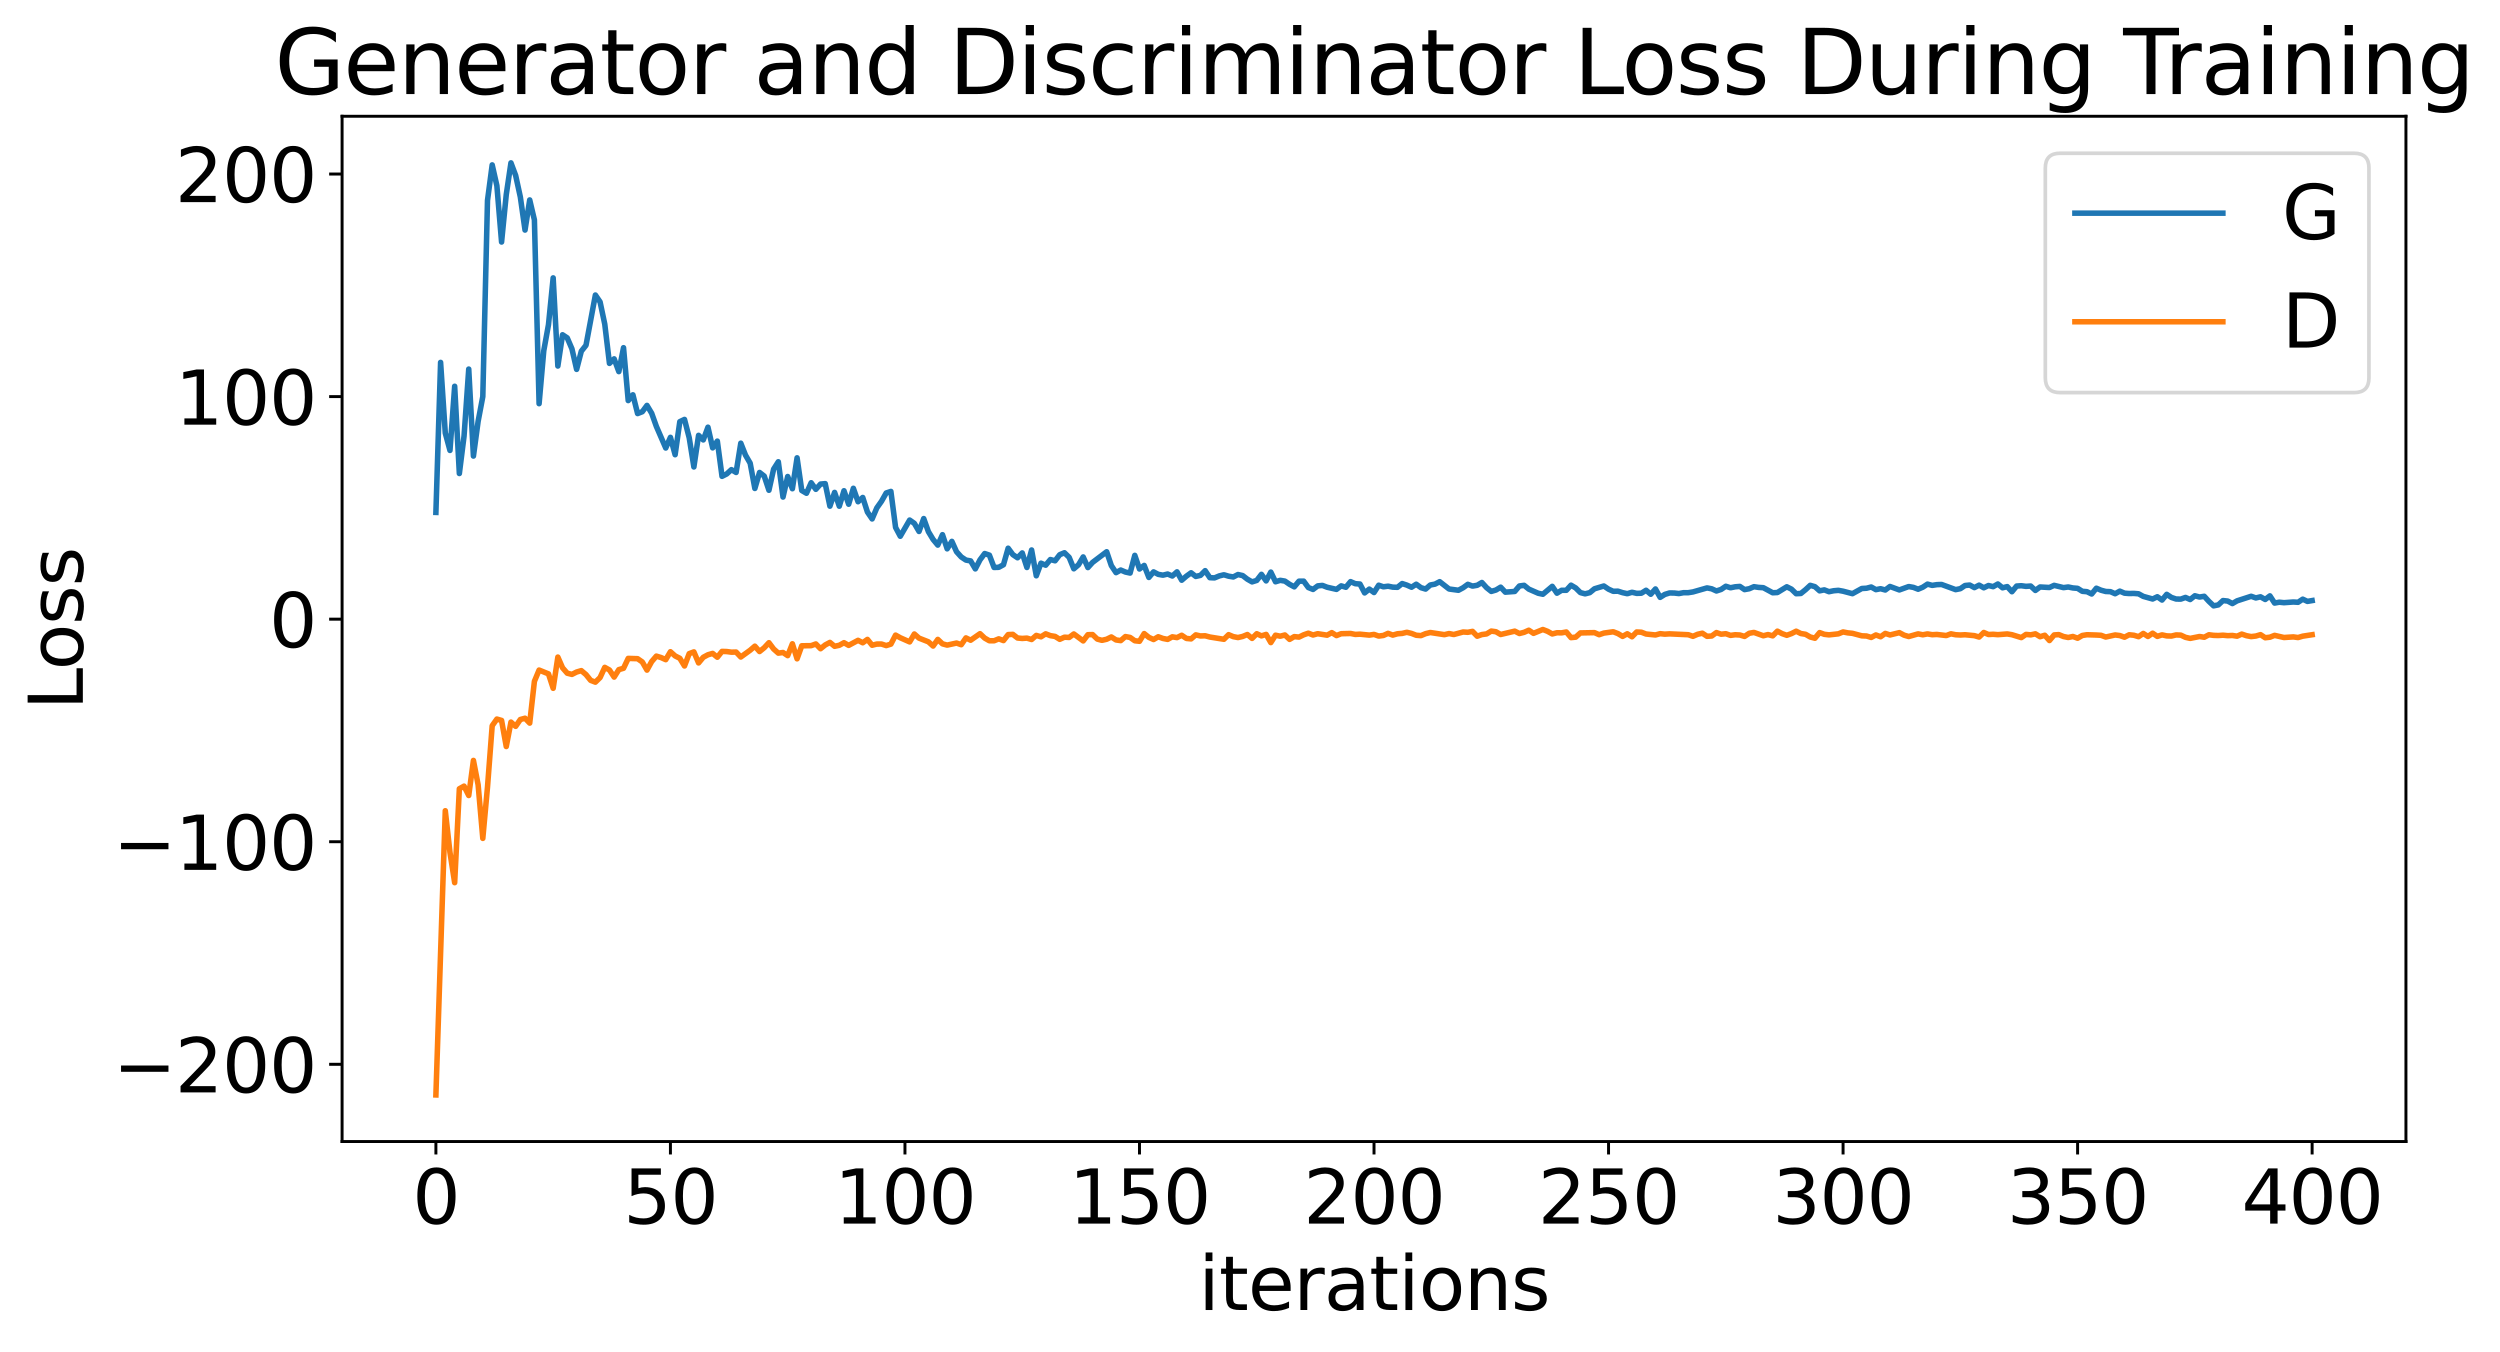 <?xml version="1.0" encoding="utf-8" standalone="no"?>
<!DOCTYPE svg PUBLIC "-//W3C//DTD SVG 1.1//EN"
  "http://www.w3.org/Graphics/SVG/1.1/DTD/svg11.dtd">
<svg xmlns:xlink="http://www.w3.org/1999/xlink" width="675.923pt" height="365.549pt" viewBox="0 0 675.923 365.549" xmlns="http://www.w3.org/2000/svg" version="1.1">
 <defs>
  <style type="text/css">*{stroke-linejoin: round; stroke-linecap: butt}</style>
 </defs>
 <g id="figure_1">
  <g id="patch_1">
   <path d="M 0 365.549 
L 675.923 365.549 
L 675.923 -0 
L 0 -0 
z
" style="fill: #ffffff"/>
  </g>
  <g id="axes_1">
   <g id="patch_2">
    <path d="M 92.491 308.636 
L 650.491 308.636 
L 650.491 31.436 
L 92.491 31.436 
z
" style="fill: #ffffff"/>
   </g>
   <g id="matplotlib.axis_1">
    <g id="xtick_1">
     <g id="line2d_1">
      <defs>
       <path id="ma64dde9ae1" d="M 0 0 
L 0 3.5 
" style="stroke: #000000; stroke-width: 0.8"/>
      </defs>
      <g>
       <use xlink:href="#ma64dde9ae1" x="117.854" y="308.636" style="stroke: #000000; stroke-width: 0.8"/>
      </g>
     </g>
     <g id="text_1">
      <!-- 0 -->
      <g transform="translate(111.492 330.833) scale(0.2 -0.2)">
       <defs>
        <path id="DejaVuSans-30" d="M 2034 4250 
Q 1547 4250 1301 3770 
Q 1056 3291 1056 2328 
Q 1056 1369 1301 889 
Q 1547 409 2034 409 
Q 2525 409 2770 889 
Q 3016 1369 3016 2328 
Q 3016 3291 2770 3770 
Q 2525 4250 2034 4250 
z
M 2034 4750 
Q 2819 4750 3233 4129 
Q 3647 3509 3647 2328 
Q 3647 1150 3233 529 
Q 2819 -91 2034 -91 
Q 1250 -91 836 529 
Q 422 1150 422 2328 
Q 422 3509 836 4129 
Q 1250 4750 2034 4750 
z
" transform="scale(0.016)"/>
       </defs>
       <use xlink:href="#DejaVuSans-30"/>
      </g>
     </g>
    </g>
    <g id="xtick_2">
     <g id="line2d_2">
      <g>
       <use xlink:href="#ma64dde9ae1" x="181.263" y="308.636" style="stroke: #000000; stroke-width: 0.8"/>
      </g>
     </g>
     <g id="text_2">
      <!-- 50 -->
      <g transform="translate(168.538 330.833) scale(0.2 -0.2)">
       <defs>
        <path id="DejaVuSans-35" d="M 691 4666 
L 3169 4666 
L 3169 4134 
L 1269 4134 
L 1269 2991 
Q 1406 3038 1543 3061 
Q 1681 3084 1819 3084 
Q 2600 3084 3056 2656 
Q 3513 2228 3513 1497 
Q 3513 744 3044 326 
Q 2575 -91 1722 -91 
Q 1428 -91 1123 -41 
Q 819 9 494 109 
L 494 744 
Q 775 591 1075 516 
Q 1375 441 1709 441 
Q 2250 441 2565 725 
Q 2881 1009 2881 1497 
Q 2881 1984 2565 2268 
Q 2250 2553 1709 2553 
Q 1456 2553 1204 2497 
Q 953 2441 691 2322 
L 691 4666 
z
" transform="scale(0.016)"/>
       </defs>
       <use xlink:href="#DejaVuSans-35"/>
       <use xlink:href="#DejaVuSans-30" x="63.623"/>
      </g>
     </g>
    </g>
    <g id="xtick_3">
     <g id="line2d_3">
      <g>
       <use xlink:href="#ma64dde9ae1" x="244.672" y="308.636" style="stroke: #000000; stroke-width: 0.8"/>
      </g>
     </g>
     <g id="text_3">
      <!-- 100 -->
      <g transform="translate(225.585 330.833) scale(0.2 -0.2)">
       <defs>
        <path id="DejaVuSans-31" d="M 794 531 
L 1825 531 
L 1825 4091 
L 703 3866 
L 703 4441 
L 1819 4666 
L 2450 4666 
L 2450 531 
L 3481 531 
L 3481 0 
L 794 0 
L 794 531 
z
" transform="scale(0.016)"/>
       </defs>
       <use xlink:href="#DejaVuSans-31"/>
       <use xlink:href="#DejaVuSans-30" x="63.623"/>
       <use xlink:href="#DejaVuSans-30" x="127.246"/>
      </g>
     </g>
    </g>
    <g id="xtick_4">
     <g id="line2d_4">
      <g>
       <use xlink:href="#ma64dde9ae1" x="308.082" y="308.636" style="stroke: #000000; stroke-width: 0.8"/>
      </g>
     </g>
     <g id="text_4">
      <!-- 150 -->
      <g transform="translate(288.994 330.833) scale(0.2 -0.2)">
       <use xlink:href="#DejaVuSans-31"/>
       <use xlink:href="#DejaVuSans-35" x="63.623"/>
       <use xlink:href="#DejaVuSans-30" x="127.246"/>
      </g>
     </g>
    </g>
    <g id="xtick_5">
     <g id="line2d_5">
      <g>
       <use xlink:href="#ma64dde9ae1" x="371.491" y="308.636" style="stroke: #000000; stroke-width: 0.8"/>
      </g>
     </g>
     <g id="text_5">
      <!-- 200 -->
      <g transform="translate(352.403 330.833) scale(0.2 -0.2)">
       <defs>
        <path id="DejaVuSans-32" d="M 1228 531 
L 3431 531 
L 3431 0 
L 469 0 
L 469 531 
Q 828 903 1448 1529 
Q 2069 2156 2228 2338 
Q 2531 2678 2651 2914 
Q 2772 3150 2772 3378 
Q 2772 3750 2511 3984 
Q 2250 4219 1831 4219 
Q 1534 4219 1204 4116 
Q 875 4013 500 3803 
L 500 4441 
Q 881 4594 1212 4672 
Q 1544 4750 1819 4750 
Q 2544 4750 2975 4387 
Q 3406 4025 3406 3419 
Q 3406 3131 3298 2873 
Q 3191 2616 2906 2266 
Q 2828 2175 2409 1742 
Q 1991 1309 1228 531 
z
" transform="scale(0.016)"/>
       </defs>
       <use xlink:href="#DejaVuSans-32"/>
       <use xlink:href="#DejaVuSans-30" x="63.623"/>
       <use xlink:href="#DejaVuSans-30" x="127.246"/>
      </g>
     </g>
    </g>
    <g id="xtick_6">
     <g id="line2d_6">
      <g>
       <use xlink:href="#ma64dde9ae1" x="434.9" y="308.636" style="stroke: #000000; stroke-width: 0.8"/>
      </g>
     </g>
     <g id="text_6">
      <!-- 250 -->
      <g transform="translate(415.812 330.833) scale(0.2 -0.2)">
       <use xlink:href="#DejaVuSans-32"/>
       <use xlink:href="#DejaVuSans-35" x="63.623"/>
       <use xlink:href="#DejaVuSans-30" x="127.246"/>
      </g>
     </g>
    </g>
    <g id="xtick_7">
     <g id="line2d_7">
      <g>
       <use xlink:href="#ma64dde9ae1" x="498.309" y="308.636" style="stroke: #000000; stroke-width: 0.8"/>
      </g>
     </g>
     <g id="text_7">
      <!-- 300 -->
      <g transform="translate(479.221 330.833) scale(0.2 -0.2)">
       <defs>
        <path id="DejaVuSans-33" d="M 2597 2516 
Q 3050 2419 3304 2112 
Q 3559 1806 3559 1356 
Q 3559 666 3084 287 
Q 2609 -91 1734 -91 
Q 1441 -91 1130 -33 
Q 819 25 488 141 
L 488 750 
Q 750 597 1062 519 
Q 1375 441 1716 441 
Q 2309 441 2620 675 
Q 2931 909 2931 1356 
Q 2931 1769 2642 2001 
Q 2353 2234 1838 2234 
L 1294 2234 
L 1294 2753 
L 1863 2753 
Q 2328 2753 2575 2939 
Q 2822 3125 2822 3475 
Q 2822 3834 2567 4026 
Q 2313 4219 1838 4219 
Q 1578 4219 1281 4162 
Q 984 4106 628 3988 
L 628 4550 
Q 988 4650 1302 4700 
Q 1616 4750 1894 4750 
Q 2613 4750 3031 4423 
Q 3450 4097 3450 3541 
Q 3450 3153 3228 2886 
Q 3006 2619 2597 2516 
z
" transform="scale(0.016)"/>
       </defs>
       <use xlink:href="#DejaVuSans-33"/>
       <use xlink:href="#DejaVuSans-30" x="63.623"/>
       <use xlink:href="#DejaVuSans-30" x="127.246"/>
      </g>
     </g>
    </g>
    <g id="xtick_8">
     <g id="line2d_8">
      <g>
       <use xlink:href="#ma64dde9ae1" x="561.718" y="308.636" style="stroke: #000000; stroke-width: 0.8"/>
      </g>
     </g>
     <g id="text_8">
      <!-- 350 -->
      <g transform="translate(542.63 330.833) scale(0.2 -0.2)">
       <use xlink:href="#DejaVuSans-33"/>
       <use xlink:href="#DejaVuSans-35" x="63.623"/>
       <use xlink:href="#DejaVuSans-30" x="127.246"/>
      </g>
     </g>
    </g>
    <g id="xtick_9">
     <g id="line2d_9">
      <g>
       <use xlink:href="#ma64dde9ae1" x="625.127" y="308.636" style="stroke: #000000; stroke-width: 0.8"/>
      </g>
     </g>
     <g id="text_9">
      <!-- 400 -->
      <g transform="translate(606.039 330.833) scale(0.2 -0.2)">
       <defs>
        <path id="DejaVuSans-34" d="M 2419 4116 
L 825 1625 
L 2419 1625 
L 2419 4116 
z
M 2253 4666 
L 3047 4666 
L 3047 1625 
L 3713 1625 
L 3713 1100 
L 3047 1100 
L 3047 0 
L 2419 0 
L 2419 1100 
L 313 1100 
L 313 1709 
L 2253 4666 
z
" transform="scale(0.016)"/>
       </defs>
       <use xlink:href="#DejaVuSans-34"/>
       <use xlink:href="#DejaVuSans-30" x="63.623"/>
       <use xlink:href="#DejaVuSans-30" x="127.246"/>
      </g>
     </g>
    </g>
    <g id="text_10">
     <!-- iterations -->
     <g transform="translate(324.036 354.189) scale(0.2 -0.2)">
      <defs>
       <path id="DejaVuSans-69" d="M 603 3500 
L 1178 3500 
L 1178 0 
L 603 0 
L 603 3500 
z
M 603 4863 
L 1178 4863 
L 1178 4134 
L 603 4134 
L 603 4863 
z
" transform="scale(0.016)"/>
       <path id="DejaVuSans-74" d="M 1172 4494 
L 1172 3500 
L 2356 3500 
L 2356 3053 
L 1172 3053 
L 1172 1153 
Q 1172 725 1289 603 
Q 1406 481 1766 481 
L 2356 481 
L 2356 0 
L 1766 0 
Q 1100 0 847 248 
Q 594 497 594 1153 
L 594 3053 
L 172 3053 
L 172 3500 
L 594 3500 
L 594 4494 
L 1172 4494 
z
" transform="scale(0.016)"/>
       <path id="DejaVuSans-65" d="M 3597 1894 
L 3597 1613 
L 953 1613 
Q 991 1019 1311 708 
Q 1631 397 2203 397 
Q 2534 397 2845 478 
Q 3156 559 3463 722 
L 3463 178 
Q 3153 47 2828 -22 
Q 2503 -91 2169 -91 
Q 1331 -91 842 396 
Q 353 884 353 1716 
Q 353 2575 817 3079 
Q 1281 3584 2069 3584 
Q 2775 3584 3186 3129 
Q 3597 2675 3597 1894 
z
M 3022 2063 
Q 3016 2534 2758 2815 
Q 2500 3097 2075 3097 
Q 1594 3097 1305 2825 
Q 1016 2553 972 2059 
L 3022 2063 
z
" transform="scale(0.016)"/>
       <path id="DejaVuSans-72" d="M 2631 2963 
Q 2534 3019 2420 3045 
Q 2306 3072 2169 3072 
Q 1681 3072 1420 2755 
Q 1159 2438 1159 1844 
L 1159 0 
L 581 0 
L 581 3500 
L 1159 3500 
L 1159 2956 
Q 1341 3275 1631 3429 
Q 1922 3584 2338 3584 
Q 2397 3584 2469 3576 
Q 2541 3569 2628 3553 
L 2631 2963 
z
" transform="scale(0.016)"/>
       <path id="DejaVuSans-61" d="M 2194 1759 
Q 1497 1759 1228 1600 
Q 959 1441 959 1056 
Q 959 750 1161 570 
Q 1363 391 1709 391 
Q 2188 391 2477 730 
Q 2766 1069 2766 1631 
L 2766 1759 
L 2194 1759 
z
M 3341 1997 
L 3341 0 
L 2766 0 
L 2766 531 
Q 2569 213 2275 61 
Q 1981 -91 1556 -91 
Q 1019 -91 701 211 
Q 384 513 384 1019 
Q 384 1609 779 1909 
Q 1175 2209 1959 2209 
L 2766 2209 
L 2766 2266 
Q 2766 2663 2505 2880 
Q 2244 3097 1772 3097 
Q 1472 3097 1187 3025 
Q 903 2953 641 2809 
L 641 3341 
Q 956 3463 1253 3523 
Q 1550 3584 1831 3584 
Q 2591 3584 2966 3190 
Q 3341 2797 3341 1997 
z
" transform="scale(0.016)"/>
       <path id="DejaVuSans-6f" d="M 1959 3097 
Q 1497 3097 1228 2736 
Q 959 2375 959 1747 
Q 959 1119 1226 758 
Q 1494 397 1959 397 
Q 2419 397 2687 759 
Q 2956 1122 2956 1747 
Q 2956 2369 2687 2733 
Q 2419 3097 1959 3097 
z
M 1959 3584 
Q 2709 3584 3137 3096 
Q 3566 2609 3566 1747 
Q 3566 888 3137 398 
Q 2709 -91 1959 -91 
Q 1206 -91 779 398 
Q 353 888 353 1747 
Q 353 2609 779 3096 
Q 1206 3584 1959 3584 
z
" transform="scale(0.016)"/>
       <path id="DejaVuSans-6e" d="M 3513 2113 
L 3513 0 
L 2938 0 
L 2938 2094 
Q 2938 2591 2744 2837 
Q 2550 3084 2163 3084 
Q 1697 3084 1428 2787 
Q 1159 2491 1159 1978 
L 1159 0 
L 581 0 
L 581 3500 
L 1159 3500 
L 1159 2956 
Q 1366 3272 1645 3428 
Q 1925 3584 2291 3584 
Q 2894 3584 3203 3211 
Q 3513 2838 3513 2113 
z
" transform="scale(0.016)"/>
       <path id="DejaVuSans-73" d="M 2834 3397 
L 2834 2853 
Q 2591 2978 2328 3040 
Q 2066 3103 1784 3103 
Q 1356 3103 1142 2972 
Q 928 2841 928 2578 
Q 928 2378 1081 2264 
Q 1234 2150 1697 2047 
L 1894 2003 
Q 2506 1872 2764 1633 
Q 3022 1394 3022 966 
Q 3022 478 2636 193 
Q 2250 -91 1575 -91 
Q 1294 -91 989 -36 
Q 684 19 347 128 
L 347 722 
Q 666 556 975 473 
Q 1284 391 1588 391 
Q 1994 391 2212 530 
Q 2431 669 2431 922 
Q 2431 1156 2273 1281 
Q 2116 1406 1581 1522 
L 1381 1569 
Q 847 1681 609 1914 
Q 372 2147 372 2553 
Q 372 3047 722 3315 
Q 1072 3584 1716 3584 
Q 2034 3584 2315 3537 
Q 2597 3491 2834 3397 
z
" transform="scale(0.016)"/>
      </defs>
      <use xlink:href="#DejaVuSans-69"/>
      <use xlink:href="#DejaVuSans-74" x="27.783"/>
      <use xlink:href="#DejaVuSans-65" x="66.992"/>
      <use xlink:href="#DejaVuSans-72" x="128.516"/>
      <use xlink:href="#DejaVuSans-61" x="169.629"/>
      <use xlink:href="#DejaVuSans-74" x="230.908"/>
      <use xlink:href="#DejaVuSans-69" x="270.117"/>
      <use xlink:href="#DejaVuSans-6f" x="297.9"/>
      <use xlink:href="#DejaVuSans-6e" x="359.082"/>
      <use xlink:href="#DejaVuSans-73" x="422.461"/>
     </g>
    </g>
   </g>
   <g id="matplotlib.axis_2">
    <g id="ytick_1">
     <g id="line2d_10">
      <defs>
       <path id="m3cb8aa5cc3" d="M 0 0 
L -3.5 0 
" style="stroke: #000000; stroke-width: 0.8"/>
      </defs>
      <g>
       <use xlink:href="#m3cb8aa5cc3" x="92.491" y="287.754" style="stroke: #000000; stroke-width: 0.8"/>
      </g>
     </g>
     <g id="text_11">
      <!-- −200 -->
      <g transform="translate(30.556 295.353) scale(0.2 -0.2)">
       <defs>
        <path id="DejaVuSans-2212" d="M 678 2272 
L 4684 2272 
L 4684 1741 
L 678 1741 
L 678 2272 
z
" transform="scale(0.016)"/>
       </defs>
       <use xlink:href="#DejaVuSans-2212"/>
       <use xlink:href="#DejaVuSans-32" x="83.789"/>
       <use xlink:href="#DejaVuSans-30" x="147.412"/>
       <use xlink:href="#DejaVuSans-30" x="211.035"/>
      </g>
     </g>
    </g>
    <g id="ytick_2">
     <g id="line2d_11">
      <g>
       <use xlink:href="#m3cb8aa5cc3" x="92.491" y="227.578" style="stroke: #000000; stroke-width: 0.8"/>
      </g>
     </g>
     <g id="text_12">
      <!-- −100 -->
      <g transform="translate(30.556 235.177) scale(0.2 -0.2)">
       <use xlink:href="#DejaVuSans-2212"/>
       <use xlink:href="#DejaVuSans-31" x="83.789"/>
       <use xlink:href="#DejaVuSans-30" x="147.412"/>
       <use xlink:href="#DejaVuSans-30" x="211.035"/>
      </g>
     </g>
    </g>
    <g id="ytick_3">
     <g id="line2d_12">
      <g>
       <use xlink:href="#m3cb8aa5cc3" x="92.491" y="167.403" style="stroke: #000000; stroke-width: 0.8"/>
      </g>
     </g>
     <g id="text_13">
      <!-- 0 -->
      <g transform="translate(72.766 175.001) scale(0.2 -0.2)">
       <use xlink:href="#DejaVuSans-30"/>
      </g>
     </g>
    </g>
    <g id="ytick_4">
     <g id="line2d_13">
      <g>
       <use xlink:href="#m3cb8aa5cc3" x="92.491" y="107.227" style="stroke: #000000; stroke-width: 0.8"/>
      </g>
     </g>
     <g id="text_14">
      <!-- 100 -->
      <g transform="translate(47.316 114.825) scale(0.2 -0.2)">
       <use xlink:href="#DejaVuSans-31"/>
       <use xlink:href="#DejaVuSans-30" x="63.623"/>
       <use xlink:href="#DejaVuSans-30" x="127.246"/>
      </g>
     </g>
    </g>
    <g id="ytick_5">
     <g id="line2d_14">
      <g>
       <use xlink:href="#m3cb8aa5cc3" x="92.491" y="47.051" style="stroke: #000000; stroke-width: 0.8"/>
      </g>
     </g>
     <g id="text_15">
      <!-- 200 -->
      <g transform="translate(47.316 54.649) scale(0.2 -0.2)">
       <use xlink:href="#DejaVuSans-32"/>
       <use xlink:href="#DejaVuSans-30" x="63.623"/>
       <use xlink:href="#DejaVuSans-30" x="127.246"/>
      </g>
     </g>
    </g>
    <g id="text_16">
     <!-- Loss -->
     <g transform="translate(22.397 191.971) rotate(-90) scale(0.2 -0.2)">
      <defs>
       <path id="DejaVuSans-4c" d="M 628 4666 
L 1259 4666 
L 1259 531 
L 3531 531 
L 3531 0 
L 628 0 
L 628 4666 
z
" transform="scale(0.016)"/>
      </defs>
      <use xlink:href="#DejaVuSans-4c"/>
      <use xlink:href="#DejaVuSans-6f" x="53.963"/>
      <use xlink:href="#DejaVuSans-73" x="115.145"/>
      <use xlink:href="#DejaVuSans-73" x="167.244"/>
     </g>
    </g>
   </g>
   <g id="line2d_15">
    <path d="M 117.854 138.539 
L 119.122 97.983 
L 120.391 117.084 
L 121.659 121.777 
L 122.927 104.436 
L 124.195 128.02 
L 125.463 117.919 
L 126.732 99.793 
L 128 123.303 
L 129.268 113.92 
L 130.536 107.216 
L 131.804 54.185 
L 133.072 44.587 
L 134.341 50.208 
L 135.609 65.432 
L 136.877 52.621 
L 138.145 44.036 
L 139.413 47.426 
L 140.682 53.256 
L 141.95 62.202 
L 143.218 54.059 
L 144.486 59.456 
L 145.754 109.141 
L 147.022 94.806 
L 148.291 87.783 
L 149.559 75.134 
L 150.827 98.959 
L 152.095 90.513 
L 153.363 91.354 
L 154.632 94.308 
L 155.9 99.862 
L 157.168 94.958 
L 158.436 93.356 
L 160.972 79.769 
L 162.241 81.626 
L 163.509 87.639 
L 164.777 98.248 
L 166.045 97.026 
L 167.313 100.471 
L 168.582 94.01 
L 169.85 108.302 
L 171.118 106.746 
L 172.386 111.814 
L 173.654 111.322 
L 174.922 109.61 
L 176.191 111.733 
L 177.459 115.286 
L 179.995 121.129 
L 181.263 118.244 
L 182.532 122.94 
L 183.8 114.006 
L 185.068 113.402 
L 186.336 118.337 
L 187.604 126.248 
L 188.872 117.706 
L 190.141 118.938 
L 191.409 115.502 
L 192.677 121.087 
L 193.945 119.268 
L 195.213 128.786 
L 196.482 128.141 
L 197.75 126.98 
L 199.018 127.736 
L 200.286 119.825 
L 201.554 123.042 
L 202.822 125.23 
L 204.091 132.061 
L 205.359 127.742 
L 206.627 128.727 
L 207.895 132.552 
L 209.163 126.842 
L 210.432 124.849 
L 211.7 134.387 
L 212.968 128.838 
L 214.236 132.135 
L 215.504 123.785 
L 216.772 132.617 
L 218.041 133.362 
L 219.309 130.522 
L 220.577 132.295 
L 221.845 130.882 
L 223.113 130.761 
L 224.382 136.852 
L 225.65 133.133 
L 226.918 136.862 
L 228.186 132.688 
L 229.454 136.324 
L 230.722 132.024 
L 231.991 135.652 
L 233.259 134.504 
L 234.527 138.447 
L 235.795 140.303 
L 237.063 137.326 
L 238.332 135.531 
L 239.6 133.291 
L 240.868 132.867 
L 242.136 142.596 
L 243.404 144.986 
L 245.941 140.61 
L 247.209 141.5 
L 248.477 143.686 
L 249.745 140.21 
L 251.013 143.748 
L 252.282 145.85 
L 253.55 147.376 
L 254.818 144.567 
L 256.086 148.385 
L 257.354 146.372 
L 258.622 149.178 
L 259.891 150.584 
L 261.159 151.429 
L 262.427 151.652 
L 263.695 153.807 
L 264.963 151.36 
L 266.232 149.661 
L 267.5 150.094 
L 268.768 153.424 
L 270.036 153.379 
L 271.304 152.69 
L 272.572 148.222 
L 273.841 149.948 
L 275.109 150.802 
L 276.377 149.496 
L 277.645 153.426 
L 278.913 148.701 
L 280.182 155.673 
L 281.45 152.271 
L 282.718 152.812 
L 283.986 151.283 
L 285.254 151.619 
L 286.522 149.972 
L 287.791 149.445 
L 289.059 150.678 
L 290.327 153.783 
L 291.595 152.701 
L 292.863 150.581 
L 294.132 153.45 
L 295.4 152.055 
L 299.204 149.175 
L 300.472 152.921 
L 301.741 154.822 
L 303.009 154.123 
L 304.277 154.66 
L 305.545 154.936 
L 306.813 150.153 
L 308.082 153.838 
L 309.35 152.878 
L 310.618 156.118 
L 311.886 154.619 
L 313.154 155.286 
L 314.422 155.509 
L 315.691 155.203 
L 316.959 155.733 
L 318.227 154.611 
L 319.495 156.869 
L 320.763 155.78 
L 322.032 154.867 
L 323.3 155.847 
L 324.568 155.562 
L 325.836 154.292 
L 327.104 156.187 
L 328.372 156.245 
L 329.641 155.716 
L 330.909 155.403 
L 332.177 155.783 
L 333.445 155.993 
L 334.713 155.337 
L 335.982 155.62 
L 337.25 156.598 
L 338.518 157.322 
L 339.786 156.929 
L 341.054 155.284 
L 342.322 157.054 
L 343.591 154.68 
L 344.859 157.292 
L 346.127 156.903 
L 347.395 157.113 
L 348.663 157.982 
L 349.932 158.666 
L 351.2 157.141 
L 352.468 157.121 
L 353.736 158.853 
L 355.004 159.363 
L 356.272 158.408 
L 357.541 158.278 
L 358.809 158.768 
L 361.345 159.348 
L 362.613 158.402 
L 363.882 158.777 
L 365.15 157.26 
L 366.418 157.81 
L 367.686 157.906 
L 368.954 160.305 
L 370.222 159.276 
L 371.491 160.198 
L 372.759 158.223 
L 374.027 158.654 
L 375.295 158.487 
L 376.563 158.748 
L 377.832 158.791 
L 379.1 157.779 
L 380.368 158.196 
L 381.636 158.768 
L 382.904 157.955 
L 384.172 158.884 
L 385.441 159.266 
L 386.709 158.167 
L 387.977 157.931 
L 389.245 157.269 
L 391.782 159.246 
L 394.318 159.591 
L 395.586 158.907 
L 396.854 157.983 
L 398.122 158.461 
L 399.391 158.243 
L 400.659 157.492 
L 401.927 158.891 
L 403.195 159.898 
L 404.463 159.523 
L 405.732 158.755 
L 407 160.103 
L 409.536 159.912 
L 410.804 158.429 
L 412.072 158.257 
L 413.341 159.28 
L 415.877 160.393 
L 417.145 160.666 
L 419.682 158.532 
L 420.95 160.376 
L 422.218 159.593 
L 423.486 159.597 
L 424.754 158.213 
L 426.022 158.965 
L 427.291 160.222 
L 428.559 160.554 
L 429.827 160.235 
L 431.095 159.19 
L 433.632 158.435 
L 434.9 159.295 
L 436.168 159.869 
L 437.436 159.835 
L 438.704 160.24 
L 439.972 160.513 
L 441.241 160.133 
L 442.509 160.426 
L 443.777 160.383 
L 445.045 159.592 
L 446.313 160.667 
L 447.582 159.24 
L 448.85 161.505 
L 450.118 160.711 
L 451.386 160.321 
L 452.654 160.335 
L 453.922 160.478 
L 455.191 160.244 
L 456.459 160.241 
L 457.727 160.04 
L 461.532 158.952 
L 462.8 159.199 
L 464.068 159.781 
L 465.336 159.367 
L 466.604 158.508 
L 467.872 158.913 
L 469.141 158.654 
L 470.409 158.552 
L 471.677 159.41 
L 472.945 159.176 
L 474.213 158.625 
L 475.482 158.816 
L 476.75 158.893 
L 479.286 160.264 
L 480.554 160.202 
L 483.091 158.651 
L 484.359 159.289 
L 485.627 160.521 
L 486.895 160.457 
L 488.163 159.43 
L 489.432 158.258 
L 490.7 158.619 
L 491.968 159.745 
L 493.236 159.485 
L 494.504 159.978 
L 495.772 159.721 
L 497.041 159.612 
L 498.309 159.842 
L 500.845 160.511 
L 503.382 159.111 
L 504.65 159.04 
L 505.918 158.709 
L 507.186 159.419 
L 508.454 159.173 
L 509.722 159.519 
L 510.991 158.566 
L 513.527 159.5 
L 516.063 158.587 
L 517.332 158.812 
L 518.6 159.308 
L 519.868 158.762 
L 521.136 157.928 
L 522.404 158.267 
L 523.672 158.073 
L 524.941 158.024 
L 528.745 159.418 
L 530.013 159.163 
L 531.282 158.305 
L 532.55 158.182 
L 533.818 158.872 
L 535.086 158.208 
L 536.354 158.92 
L 537.622 158.308 
L 538.891 158.615 
L 540.159 157.896 
L 541.427 158.924 
L 542.695 158.601 
L 543.963 159.982 
L 545.232 158.453 
L 546.5 158.365 
L 547.768 158.532 
L 549.036 158.448 
L 550.304 159.631 
L 551.572 158.703 
L 554.109 158.844 
L 555.377 158.262 
L 557.913 158.876 
L 559.182 158.705 
L 560.45 158.966 
L 561.718 159.071 
L 562.986 159.87 
L 564.254 159.975 
L 565.522 160.597 
L 566.791 159.038 
L 568.059 159.578 
L 569.327 159.919 
L 570.595 159.97 
L 571.863 160.526 
L 573.132 159.829 
L 574.4 160.373 
L 575.668 160.47 
L 576.936 160.441 
L 578.204 160.545 
L 579.472 161.243 
L 582.009 161.952 
L 583.277 161.344 
L 584.545 162.231 
L 585.813 160.694 
L 587.082 161.53 
L 588.35 161.958 
L 589.618 161.982 
L 590.886 161.531 
L 592.154 162.092 
L 593.422 161.08 
L 594.691 161.421 
L 595.959 161.22 
L 597.227 162.599 
L 598.495 163.802 
L 599.763 163.544 
L 601.032 162.375 
L 602.3 162.51 
L 603.568 163.185 
L 604.836 162.45 
L 608.641 161.217 
L 609.909 161.664 
L 611.177 161.362 
L 612.445 162.076 
L 613.713 161.103 
L 614.982 163.051 
L 616.25 162.818 
L 617.518 162.946 
L 620.054 162.764 
L 621.322 162.839 
L 622.591 162.001 
L 623.859 162.599 
L 625.127 162.379 
L 625.127 162.379 
" clip-path="url(#p738ac262b1)" style="fill: none; stroke: #1f77b4; stroke-width: 1.5; stroke-linecap: square"/>
   </g>
   <g id="line2d_16">
    <path d="M 117.854 296.036 
L 120.391 219.201 
L 121.659 230.493 
L 122.927 238.646 
L 124.195 213.261 
L 125.463 212.549 
L 126.732 215.077 
L 128 205.598 
L 129.268 212.181 
L 130.536 226.669 
L 131.804 212.802 
L 133.072 196.213 
L 134.341 194.414 
L 135.609 194.781 
L 136.877 201.833 
L 138.145 195.236 
L 139.413 196.378 
L 140.682 194.532 
L 141.95 194.187 
L 143.218 195.503 
L 144.486 184.214 
L 145.754 181.165 
L 148.291 182.195 
L 149.559 186.092 
L 150.827 177.657 
L 152.095 180.557 
L 153.363 182.011 
L 154.632 182.333 
L 155.9 181.694 
L 157.168 181.321 
L 158.436 182.39 
L 159.704 183.961 
L 160.972 184.432 
L 162.241 183.194 
L 163.509 180.438 
L 164.777 181.145 
L 166.045 183.061 
L 167.313 181.048 
L 168.582 180.68 
L 169.85 178.012 
L 172.386 178.091 
L 173.654 178.969 
L 174.922 181.173 
L 176.191 178.87 
L 177.459 177.394 
L 178.727 177.782 
L 179.995 178.351 
L 181.263 176.209 
L 182.532 177.343 
L 183.8 177.985 
L 185.068 180.056 
L 186.336 176.73 
L 187.604 176.249 
L 188.872 179.232 
L 190.141 177.709 
L 191.409 177.03 
L 192.677 176.665 
L 193.945 177.691 
L 195.213 176.119 
L 196.482 176.16 
L 197.75 176.328 
L 199.018 176.295 
L 200.286 177.635 
L 202.822 175.799 
L 204.091 174.709 
L 205.359 176.154 
L 206.627 175.127 
L 207.895 173.767 
L 209.163 175.461 
L 210.432 176.586 
L 211.7 176.419 
L 212.968 177.261 
L 214.236 174.064 
L 215.504 178.121 
L 216.772 174.604 
L 219.309 174.564 
L 220.577 174.107 
L 221.845 175.395 
L 223.113 174.377 
L 224.382 173.691 
L 225.65 174.736 
L 226.918 174.466 
L 228.186 173.764 
L 229.454 174.488 
L 231.991 173.128 
L 233.259 173.783 
L 234.527 172.877 
L 235.795 174.45 
L 237.063 174.136 
L 238.332 174.131 
L 239.6 174.543 
L 240.868 174.152 
L 242.136 171.717 
L 243.404 172.428 
L 245.941 173.551 
L 247.209 171.415 
L 248.477 172.531 
L 251.013 173.528 
L 252.282 174.667 
L 253.55 172.879 
L 254.818 174.079 
L 256.086 174.417 
L 258.622 173.862 
L 259.891 174.307 
L 261.159 172.469 
L 262.427 173.094 
L 264.963 171.329 
L 266.232 172.523 
L 267.5 173.249 
L 268.768 173.248 
L 270.036 172.722 
L 271.304 173.191 
L 272.572 171.576 
L 273.841 171.514 
L 275.109 172.498 
L 276.377 172.615 
L 277.645 172.528 
L 278.913 172.901 
L 280.182 171.799 
L 281.45 172.174 
L 282.718 171.369 
L 283.986 171.86 
L 285.254 172.065 
L 286.522 172.854 
L 287.791 172.279 
L 289.059 172.346 
L 290.327 171.407 
L 292.863 173.282 
L 294.132 171.603 
L 295.4 171.573 
L 296.668 172.789 
L 297.936 173.126 
L 299.204 172.834 
L 300.472 172.214 
L 301.741 173.024 
L 303.009 173.2 
L 304.277 172.111 
L 305.545 172.345 
L 306.813 173.242 
L 308.082 173.383 
L 309.35 171.306 
L 310.618 172.33 
L 311.886 172.906 
L 313.154 172.161 
L 314.422 172.619 
L 315.691 172.869 
L 316.959 172.179 
L 318.227 172.387 
L 319.495 171.757 
L 320.763 172.613 
L 322.032 172.736 
L 323.3 171.652 
L 324.568 171.945 
L 325.836 171.896 
L 327.104 172.235 
L 330.909 172.842 
L 332.177 171.593 
L 333.445 172.13 
L 334.713 172.372 
L 335.982 172.075 
L 337.25 171.557 
L 338.518 172.602 
L 339.786 171.347 
L 341.054 171.921 
L 342.322 171.528 
L 343.591 173.733 
L 344.859 171.742 
L 346.127 172.011 
L 347.395 171.68 
L 348.663 172.867 
L 349.932 172.122 
L 351.2 172.253 
L 352.468 171.635 
L 353.736 171.197 
L 355.004 171.685 
L 356.272 171.334 
L 358.809 171.732 
L 360.077 171.046 
L 361.345 171.841 
L 362.613 171.338 
L 365.15 171.274 
L 366.418 171.527 
L 367.686 171.463 
L 370.222 171.714 
L 371.491 171.528 
L 372.759 171.972 
L 374.027 171.809 
L 375.295 171.239 
L 376.563 171.713 
L 377.832 171.355 
L 379.1 171.253 
L 380.368 170.953 
L 381.636 171.263 
L 382.904 171.752 
L 384.172 171.852 
L 385.441 171.325 
L 386.709 171.014 
L 390.513 171.59 
L 391.782 171.297 
L 393.05 171.552 
L 395.586 170.87 
L 396.854 170.951 
L 398.122 170.707 
L 399.391 172.011 
L 400.659 171.562 
L 401.927 171.393 
L 403.195 170.625 
L 404.463 170.806 
L 405.732 171.546 
L 409.536 170.644 
L 410.804 171.281 
L 412.072 170.96 
L 413.341 170.393 
L 414.609 171.235 
L 417.145 170.2 
L 418.413 170.694 
L 419.682 171.399 
L 420.95 171.078 
L 422.218 171.099 
L 423.486 170.871 
L 424.754 172.392 
L 426.022 172.264 
L 427.291 171.124 
L 431.095 171.044 
L 432.363 171.603 
L 433.632 171.166 
L 436.168 170.812 
L 437.436 171.302 
L 438.704 172.056 
L 439.972 171.356 
L 441.241 172.162 
L 442.509 170.87 
L 443.777 170.933 
L 445.045 171.419 
L 447.582 171.675 
L 448.85 171.328 
L 450.118 171.458 
L 451.386 171.376 
L 456.459 171.609 
L 457.727 172.038 
L 458.995 171.486 
L 460.263 171.202 
L 461.532 172.039 
L 462.8 171.952 
L 464.068 171.03 
L 465.336 171.471 
L 466.604 171.336 
L 467.872 171.788 
L 469.141 171.619 
L 470.409 171.687 
L 471.677 172.067 
L 472.945 171.216 
L 474.213 170.991 
L 476.75 171.888 
L 478.018 171.568 
L 479.286 171.91 
L 480.554 170.651 
L 481.822 171.316 
L 483.091 171.762 
L 484.359 171.302 
L 485.627 170.66 
L 486.895 171.289 
L 488.163 171.491 
L 489.432 172.223 
L 490.7 172.558 
L 491.968 171.035 
L 493.236 171.499 
L 494.504 171.648 
L 497.041 171.371 
L 498.309 170.858 
L 499.577 171.105 
L 500.845 171.235 
L 503.382 171.908 
L 504.65 171.958 
L 505.918 172.343 
L 507.186 171.673 
L 508.454 172.155 
L 509.722 171.258 
L 510.991 171.674 
L 513.527 171.049 
L 514.795 171.724 
L 516.063 172.095 
L 518.6 171.378 
L 519.868 171.624 
L 521.136 171.39 
L 522.404 171.601 
L 523.672 171.535 
L 526.209 171.832 
L 527.477 171.367 
L 528.745 171.618 
L 530.013 171.686 
L 531.282 171.619 
L 533.818 171.861 
L 535.086 172.237 
L 536.354 171.006 
L 537.622 171.554 
L 538.891 171.49 
L 540.159 171.593 
L 542.695 171.399 
L 543.963 171.605 
L 546.5 172.386 
L 547.768 171.527 
L 549.036 171.645 
L 550.304 171.371 
L 551.572 172.147 
L 552.841 171.754 
L 554.109 173.18 
L 555.377 171.668 
L 556.645 171.58 
L 557.913 172.097 
L 559.182 172.356 
L 560.45 172.089 
L 561.718 172.554 
L 562.986 171.813 
L 564.254 171.615 
L 566.791 171.694 
L 568.059 171.766 
L 569.327 172.235 
L 571.863 171.675 
L 573.132 171.833 
L 574.4 172.281 
L 575.668 171.623 
L 576.936 171.755 
L 578.204 172.138 
L 579.472 171.268 
L 580.741 172.079 
L 582.009 171.204 
L 583.277 172.062 
L 584.545 171.646 
L 585.813 171.927 
L 587.082 171.966 
L 588.35 171.666 
L 589.618 171.716 
L 590.886 172.314 
L 592.154 172.6 
L 594.691 172.094 
L 595.959 172.294 
L 597.227 171.622 
L 598.495 171.783 
L 599.763 171.826 
L 601.032 171.738 
L 602.3 171.863 
L 603.568 171.81 
L 604.836 172.003 
L 606.104 171.442 
L 607.372 171.871 
L 608.641 172.112 
L 609.909 171.965 
L 611.177 171.594 
L 612.445 172.425 
L 613.713 172.28 
L 614.982 171.783 
L 617.518 172.363 
L 620.054 172.201 
L 621.322 172.372 
L 622.591 171.999 
L 625.127 171.61 
L 625.127 171.61 
" clip-path="url(#p738ac262b1)" style="fill: none; stroke: #ff7f0e; stroke-width: 1.5; stroke-linecap: square"/>
   </g>
   <g id="patch_3">
    <path d="M 92.491 308.636 
L 92.491 31.436 
" style="fill: none; stroke: #000000; stroke-width: 0.8; stroke-linejoin: miter; stroke-linecap: square"/>
   </g>
   <g id="patch_4">
    <path d="M 650.491 308.636 
L 650.491 31.436 
" style="fill: none; stroke: #000000; stroke-width: 0.8; stroke-linejoin: miter; stroke-linecap: square"/>
   </g>
   <g id="patch_5">
    <path d="M 92.491 308.636 
L 650.491 308.636 
" style="fill: none; stroke: #000000; stroke-width: 0.8; stroke-linejoin: miter; stroke-linecap: square"/>
   </g>
   <g id="patch_6">
    <path d="M 92.491 31.436 
L 650.491 31.436 
" style="fill: none; stroke: #000000; stroke-width: 0.8; stroke-linejoin: miter; stroke-linecap: square"/>
   </g>
   <g id="text_17">
    <!-- Generator and Discriminator Loss During Training -->
    <g transform="translate(74.258 25.436) scale(0.24 -0.24)">
     <defs>
      <path id="DejaVuSans-47" d="M 3809 666 
L 3809 1919 
L 2778 1919 
L 2778 2438 
L 4434 2438 
L 4434 434 
Q 4069 175 3628 42 
Q 3188 -91 2688 -91 
Q 1594 -91 976 548 
Q 359 1188 359 2328 
Q 359 3472 976 4111 
Q 1594 4750 2688 4750 
Q 3144 4750 3555 4637 
Q 3966 4525 4313 4306 
L 4313 3634 
Q 3963 3931 3569 4081 
Q 3175 4231 2741 4231 
Q 1884 4231 1454 3753 
Q 1025 3275 1025 2328 
Q 1025 1384 1454 906 
Q 1884 428 2741 428 
Q 3075 428 3337 486 
Q 3600 544 3809 666 
z
" transform="scale(0.016)"/>
      <path id="DejaVuSans-20" transform="scale(0.016)"/>
      <path id="DejaVuSans-64" d="M 2906 2969 
L 2906 4863 
L 3481 4863 
L 3481 0 
L 2906 0 
L 2906 525 
Q 2725 213 2448 61 
Q 2172 -91 1784 -91 
Q 1150 -91 751 415 
Q 353 922 353 1747 
Q 353 2572 751 3078 
Q 1150 3584 1784 3584 
Q 2172 3584 2448 3432 
Q 2725 3281 2906 2969 
z
M 947 1747 
Q 947 1113 1208 752 
Q 1469 391 1925 391 
Q 2381 391 2643 752 
Q 2906 1113 2906 1747 
Q 2906 2381 2643 2742 
Q 2381 3103 1925 3103 
Q 1469 3103 1208 2742 
Q 947 2381 947 1747 
z
" transform="scale(0.016)"/>
      <path id="DejaVuSans-44" d="M 1259 4147 
L 1259 519 
L 2022 519 
Q 2988 519 3436 956 
Q 3884 1394 3884 2338 
Q 3884 3275 3436 3711 
Q 2988 4147 2022 4147 
L 1259 4147 
z
M 628 4666 
L 1925 4666 
Q 3281 4666 3915 4102 
Q 4550 3538 4550 2338 
Q 4550 1131 3912 565 
Q 3275 0 1925 0 
L 628 0 
L 628 4666 
z
" transform="scale(0.016)"/>
      <path id="DejaVuSans-63" d="M 3122 3366 
L 3122 2828 
Q 2878 2963 2633 3030 
Q 2388 3097 2138 3097 
Q 1578 3097 1268 2742 
Q 959 2388 959 1747 
Q 959 1106 1268 751 
Q 1578 397 2138 397 
Q 2388 397 2633 464 
Q 2878 531 3122 666 
L 3122 134 
Q 2881 22 2623 -34 
Q 2366 -91 2075 -91 
Q 1284 -91 818 406 
Q 353 903 353 1747 
Q 353 2603 823 3093 
Q 1294 3584 2113 3584 
Q 2378 3584 2631 3529 
Q 2884 3475 3122 3366 
z
" transform="scale(0.016)"/>
      <path id="DejaVuSans-6d" d="M 3328 2828 
Q 3544 3216 3844 3400 
Q 4144 3584 4550 3584 
Q 5097 3584 5394 3201 
Q 5691 2819 5691 2113 
L 5691 0 
L 5113 0 
L 5113 2094 
Q 5113 2597 4934 2840 
Q 4756 3084 4391 3084 
Q 3944 3084 3684 2787 
Q 3425 2491 3425 1978 
L 3425 0 
L 2847 0 
L 2847 2094 
Q 2847 2600 2669 2842 
Q 2491 3084 2119 3084 
Q 1678 3084 1418 2786 
Q 1159 2488 1159 1978 
L 1159 0 
L 581 0 
L 581 3500 
L 1159 3500 
L 1159 2956 
Q 1356 3278 1631 3431 
Q 1906 3584 2284 3584 
Q 2666 3584 2933 3390 
Q 3200 3197 3328 2828 
z
" transform="scale(0.016)"/>
      <path id="DejaVuSans-75" d="M 544 1381 
L 544 3500 
L 1119 3500 
L 1119 1403 
Q 1119 906 1312 657 
Q 1506 409 1894 409 
Q 2359 409 2629 706 
Q 2900 1003 2900 1516 
L 2900 3500 
L 3475 3500 
L 3475 0 
L 2900 0 
L 2900 538 
Q 2691 219 2414 64 
Q 2138 -91 1772 -91 
Q 1169 -91 856 284 
Q 544 659 544 1381 
z
M 1991 3584 
L 1991 3584 
z
" transform="scale(0.016)"/>
      <path id="DejaVuSans-67" d="M 2906 1791 
Q 2906 2416 2648 2759 
Q 2391 3103 1925 3103 
Q 1463 3103 1205 2759 
Q 947 2416 947 1791 
Q 947 1169 1205 825 
Q 1463 481 1925 481 
Q 2391 481 2648 825 
Q 2906 1169 2906 1791 
z
M 3481 434 
Q 3481 -459 3084 -895 
Q 2688 -1331 1869 -1331 
Q 1566 -1331 1297 -1286 
Q 1028 -1241 775 -1147 
L 775 -588 
Q 1028 -725 1275 -790 
Q 1522 -856 1778 -856 
Q 2344 -856 2625 -561 
Q 2906 -266 2906 331 
L 2906 616 
Q 2728 306 2450 153 
Q 2172 0 1784 0 
Q 1141 0 747 490 
Q 353 981 353 1791 
Q 353 2603 747 3093 
Q 1141 3584 1784 3584 
Q 2172 3584 2450 3431 
Q 2728 3278 2906 2969 
L 2906 3500 
L 3481 3500 
L 3481 434 
z
" transform="scale(0.016)"/>
      <path id="DejaVuSans-54" d="M -19 4666 
L 3928 4666 
L 3928 4134 
L 2272 4134 
L 2272 0 
L 1638 0 
L 1638 4134 
L -19 4134 
L -19 4666 
z
" transform="scale(0.016)"/>
     </defs>
     <use xlink:href="#DejaVuSans-47"/>
     <use xlink:href="#DejaVuSans-65" x="77.49"/>
     <use xlink:href="#DejaVuSans-6e" x="139.014"/>
     <use xlink:href="#DejaVuSans-65" x="202.393"/>
     <use xlink:href="#DejaVuSans-72" x="263.916"/>
     <use xlink:href="#DejaVuSans-61" x="305.029"/>
     <use xlink:href="#DejaVuSans-74" x="366.309"/>
     <use xlink:href="#DejaVuSans-6f" x="405.518"/>
     <use xlink:href="#DejaVuSans-72" x="466.699"/>
     <use xlink:href="#DejaVuSans-20" x="507.812"/>
     <use xlink:href="#DejaVuSans-61" x="539.6"/>
     <use xlink:href="#DejaVuSans-6e" x="600.879"/>
     <use xlink:href="#DejaVuSans-64" x="664.258"/>
     <use xlink:href="#DejaVuSans-20" x="727.734"/>
     <use xlink:href="#DejaVuSans-44" x="759.521"/>
     <use xlink:href="#DejaVuSans-69" x="836.523"/>
     <use xlink:href="#DejaVuSans-73" x="864.307"/>
     <use xlink:href="#DejaVuSans-63" x="916.406"/>
     <use xlink:href="#DejaVuSans-72" x="971.387"/>
     <use xlink:href="#DejaVuSans-69" x="1012.5"/>
     <use xlink:href="#DejaVuSans-6d" x="1040.283"/>
     <use xlink:href="#DejaVuSans-69" x="1137.695"/>
     <use xlink:href="#DejaVuSans-6e" x="1165.479"/>
     <use xlink:href="#DejaVuSans-61" x="1228.857"/>
     <use xlink:href="#DejaVuSans-74" x="1290.137"/>
     <use xlink:href="#DejaVuSans-6f" x="1329.346"/>
     <use xlink:href="#DejaVuSans-72" x="1390.527"/>
     <use xlink:href="#DejaVuSans-20" x="1431.641"/>
     <use xlink:href="#DejaVuSans-4c" x="1463.428"/>
     <use xlink:href="#DejaVuSans-6f" x="1517.391"/>
     <use xlink:href="#DejaVuSans-73" x="1578.572"/>
     <use xlink:href="#DejaVuSans-73" x="1630.672"/>
     <use xlink:href="#DejaVuSans-20" x="1682.771"/>
     <use xlink:href="#DejaVuSans-44" x="1714.559"/>
     <use xlink:href="#DejaVuSans-75" x="1791.561"/>
     <use xlink:href="#DejaVuSans-72" x="1854.939"/>
     <use xlink:href="#DejaVuSans-69" x="1896.053"/>
     <use xlink:href="#DejaVuSans-6e" x="1923.836"/>
     <use xlink:href="#DejaVuSans-67" x="1987.215"/>
     <use xlink:href="#DejaVuSans-20" x="2050.691"/>
     <use xlink:href="#DejaVuSans-54" x="2082.479"/>
     <use xlink:href="#DejaVuSans-72" x="2128.812"/>
     <use xlink:href="#DejaVuSans-61" x="2169.926"/>
     <use xlink:href="#DejaVuSans-69" x="2231.205"/>
     <use xlink:href="#DejaVuSans-6e" x="2258.988"/>
     <use xlink:href="#DejaVuSans-69" x="2322.367"/>
     <use xlink:href="#DejaVuSans-6e" x="2350.15"/>
     <use xlink:href="#DejaVuSans-67" x="2413.529"/>
    </g>
   </g>
   <g id="legend_1">
    <g id="patch_7">
     <path d="M 556.994 106.149 
L 636.491 106.149 
Q 640.491 106.149 640.491 102.149 
L 640.491 45.436 
Q 640.491 41.436 636.491 41.436 
L 556.994 41.436 
Q 552.994 41.436 552.994 45.436 
L 552.994 102.149 
Q 552.994 106.149 556.994 106.149 
z
" style="fill: #ffffff; opacity: 0.8; stroke: #cccccc; stroke-linejoin: miter"/>
    </g>
    <g id="line2d_17">
     <path d="M 560.994 57.633 
L 580.994 57.633 
L 600.994 57.633 
" style="fill: none; stroke: #1f77b4; stroke-width: 1.5; stroke-linecap: square"/>
    </g>
    <g id="text_18">
     <!-- G -->
     <g transform="translate(616.994 64.633) scale(0.2 -0.2)">
      <use xlink:href="#DejaVuSans-47"/>
     </g>
    </g>
    <g id="line2d_18">
     <path d="M 560.994 86.989 
L 580.994 86.989 
L 600.994 86.989 
" style="fill: none; stroke: #ff7f0e; stroke-width: 1.5; stroke-linecap: square"/>
    </g>
    <g id="text_19">
     <!-- D -->
     <g transform="translate(616.994 93.989) scale(0.2 -0.2)">
      <use xlink:href="#DejaVuSans-44"/>
     </g>
    </g>
   </g>
  </g>
 </g>
 <defs>
  <clipPath id="p738ac262b1">
   <rect x="92.491" y="31.436" width="558" height="277.2"/>
  </clipPath>
 </defs>
</svg>
